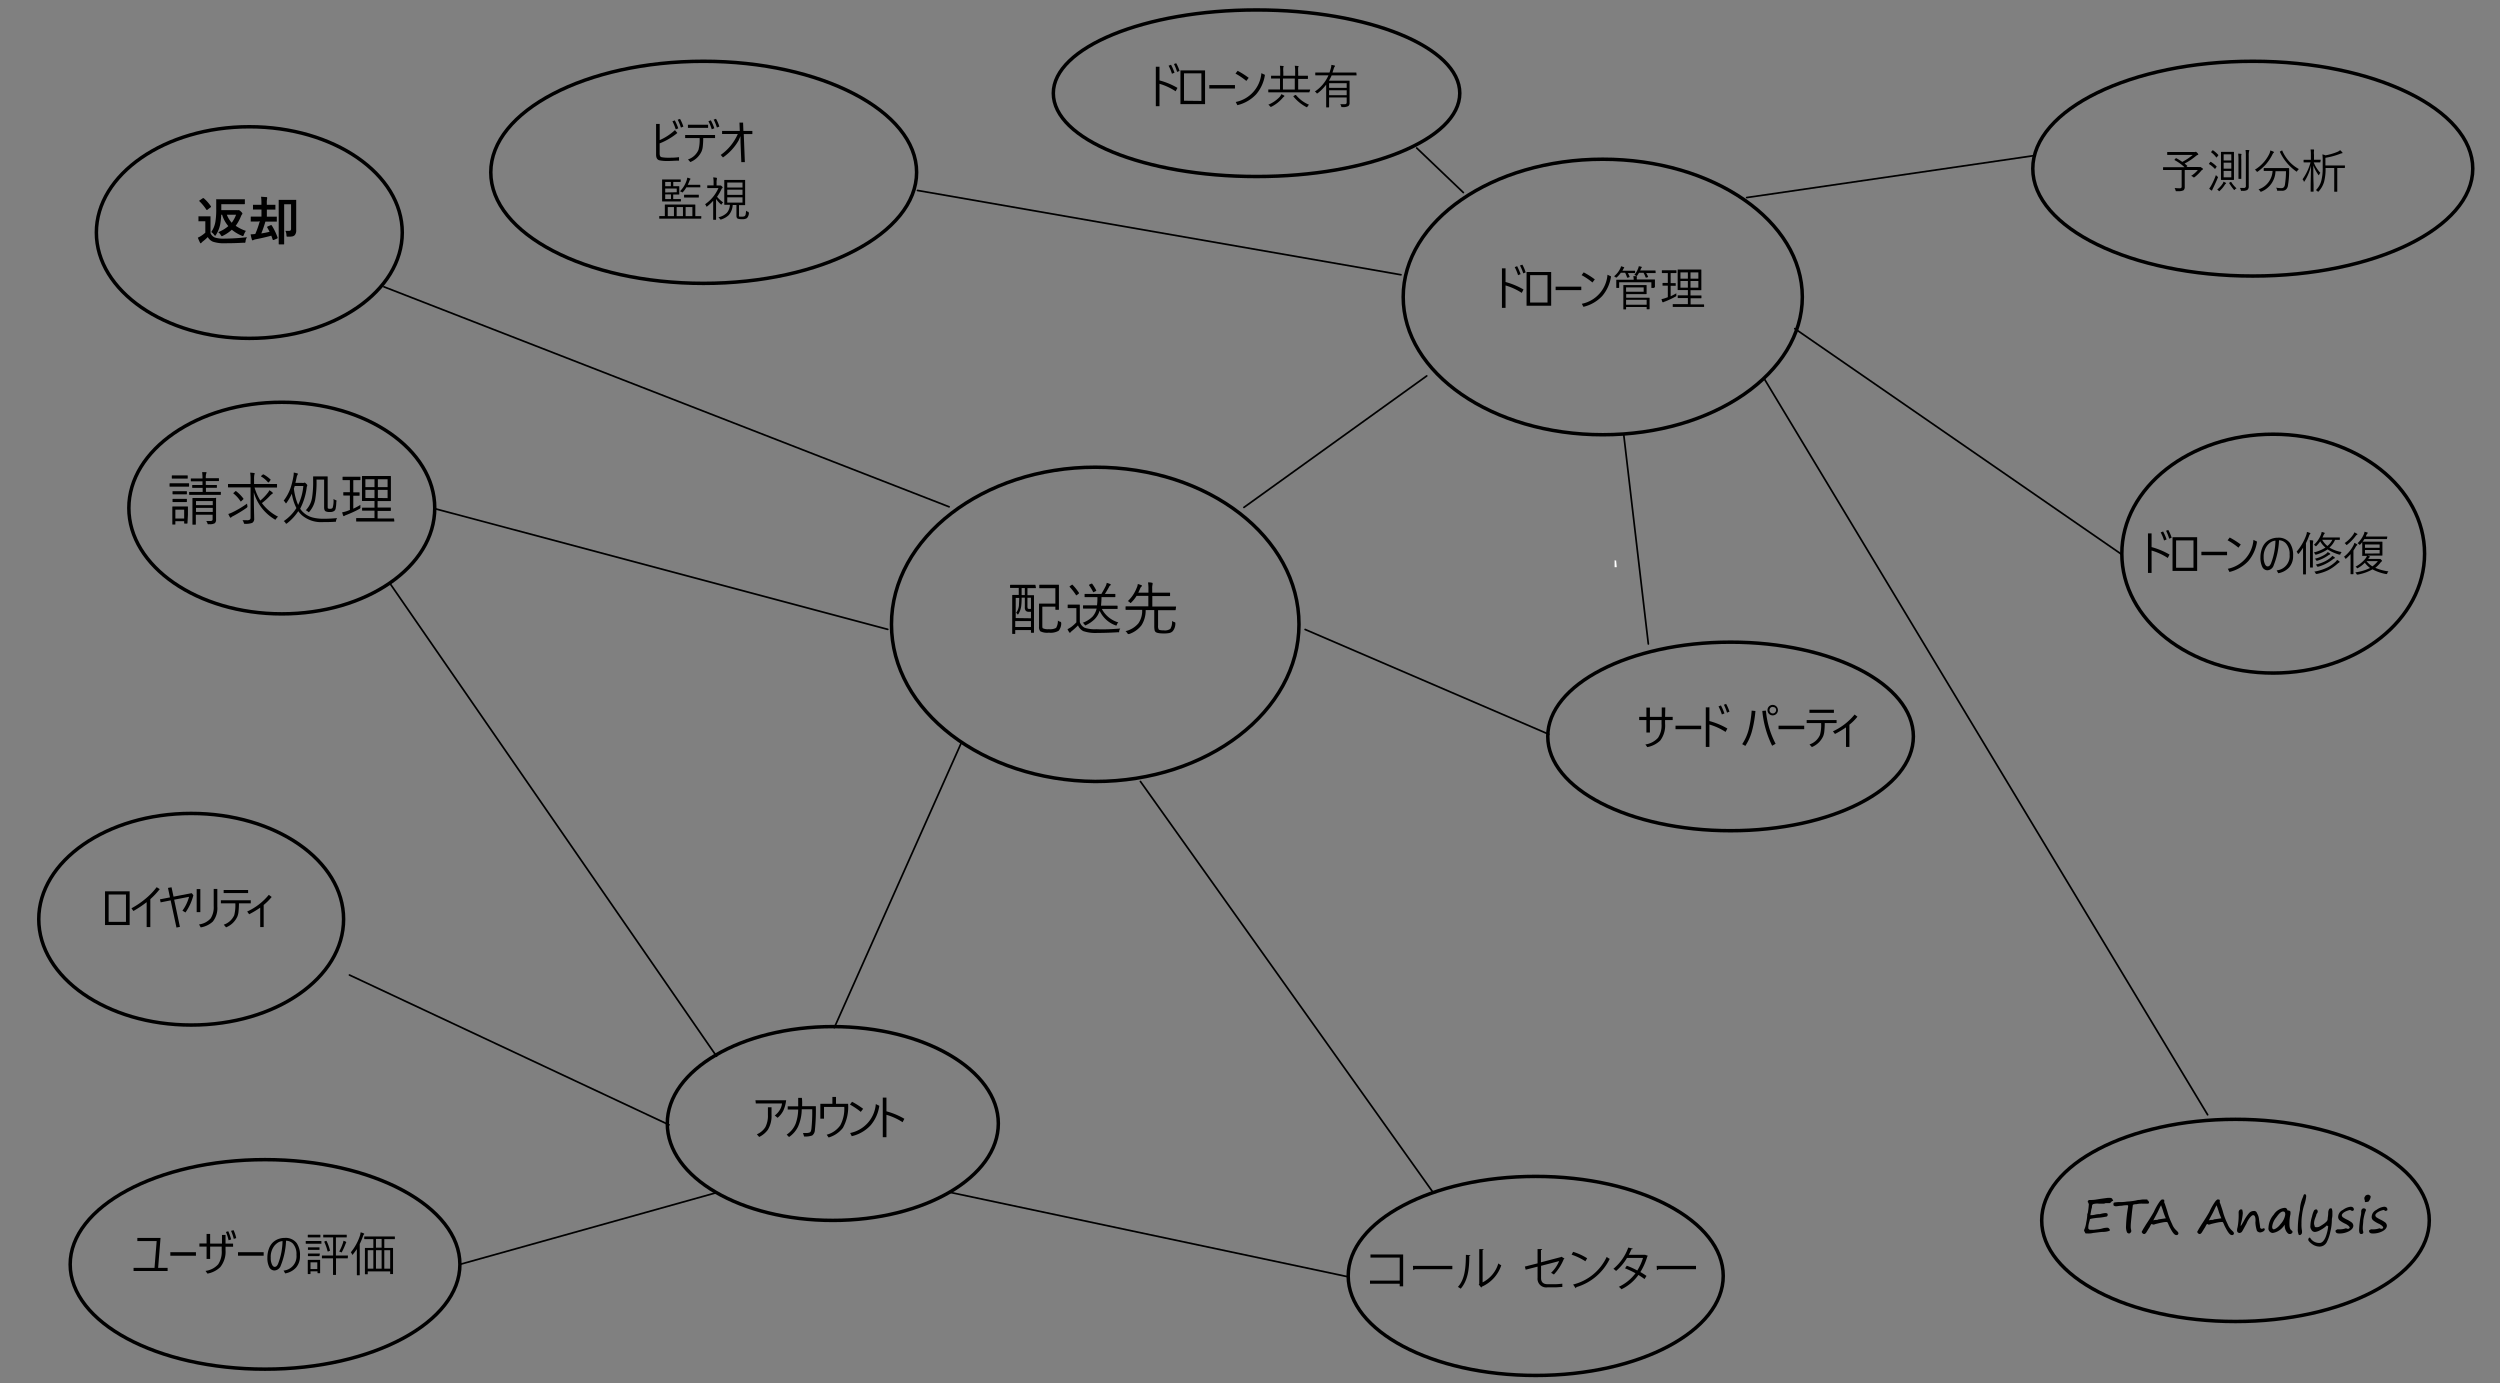 <svg id="Layer_2" data-name="Layer 2" xmlns="http://www.w3.org/2000/svg" viewBox="0 0 477.3 264.1"><rect x="0" y="0" width="477.3" height="264.1" fill="#808080" stroke="none"/><defs><style>.cls-1,.cls-3{fill:none;stroke:#000;stroke-linecap:round;stroke-linejoin:round;}.cls-1{stroke-width:0.67px;}.cls-2{isolation:isolate;}.cls-3{stroke-width:0.33px;}.cls-4{fill:#fff;}</style></defs><title>OJ103614615</title><path id="path34" class="cls-1" d="M127.4,214.5c0-10.2,14.2-18.5,31.6-18.5s31.6,8.3,31.6,18.5S176.5,233,159,233s-31.6-8.2-31.6-18.5"/><path id="path48" class="cls-1" d="M267.9,56.7c0-14.5,17-26.3,38.1-26.3s38.1,11.8,38.1,26.3S327.1,83,306,83s-38.1-11.8-38.1-26.3"/><path id="path64" class="cls-1" d="M389.8,233c0-10.6,16.6-19.3,37-19.3s37,8.6,37,19.3-16.6,19.3-37,19.3-37-8.6-37-19.3"/><g class="cls-2"><path d="M402.8,229.7h-.7c-.2,0-.3.1-.4.1h-1a2.81,2.81,0,0,0-1.1.1.52.52,0,0,0-.2.4.9.9,0,0,1-.1.5c-.1.6-.2,1-.2,1.2h.1a3.22,3.22,0,0,0,.8-.1,3.44,3.44,0,0,1,.9-.1,5.76,5.76,0,0,1,1-.2c.4,0,.5.1.5.3a.37.37,0,0,1-.4.4,10.87,10.87,0,0,1-1.5.2c-.9.1-1.5.2-1.5.3s-.1.4-.2.8a3.44,3.44,0,0,0-.1.9h0q0,.15.3.3h.7l.8-.1a4.4,4.4,0,0,0,1-.2,3.22,3.22,0,0,1,.8-.1.37.37,0,0,1,.3.1c.1.1.2.2.2.3s0,.2-.1.2a3.73,3.73,0,0,1-1.2.2c-.4,0-1,.1-1.9.2a3.44,3.44,0,0,1-.9.1c-.3,0-.6,0-.6-.1s-.1-.2-.2-.4v-.1h0a.77.77,0,0,1,.1-.3,5,5,0,0,0,.3-1.2,9.32,9.32,0,0,0,.2-1.4.6.6,0,0,1,.1-.4,14.93,14.93,0,0,0,.2-1.7.31.31,0,0,0-.1-.2h0c0-.1,0-.1-.1-.2v-.1h0c0-.1,0-.1.1-.2a.31.31,0,0,1,.2-.1h.4a5.81,5.81,0,0,0,1-.1q.9-.15,2.1-.3h.3a.75.75,0,0,1,.5.1c.1.1.1.2.2.3s0,.2-.1.2S402.9,229.7,402.8,229.7Z"/><path d="M403.5,230.1v-.2a.37.37,0,0,1,.1-.3,5.53,5.53,0,0,1,.9-.1,8.08,8.08,0,0,0,1.6-.1,10.4,10.4,0,0,0,2.1-.3c.4,0,.7-.1,1-.1h.5c.2,0,.3,0,.3.1s.1.1.2.2a.35.35,0,0,0,.1.2c0,.2-.1.3-.2.3H409a4.48,4.48,0,0,0-1.1.1c-.4,0-.7.1-.7.2s-.1.7-.2,1.7-.2,1.8-.2,2.3a2.49,2.49,0,0,0,.1.8v.1a.37.37,0,0,1-.1.3c-.1.1-.2.2-.3.2a.52.52,0,0,1-.4-.2,2.53,2.53,0,0,1-.2-1.2,25.64,25.64,0,0,1,.4-3.7v-.2c0-.1-.1-.1-.2-.1a4.59,4.59,0,0,0-1,.1c-.5,0-.8.1-1.1.1S403.6,230.2,403.5,230.1Z"/><path d="M413.2,229.1v.5l.1.2.3.9c.1.3.2.6.3,1a13.77,13.77,0,0,0,.8,2,3.08,3.08,0,0,0,.8,1.2l.3.3c0,.1.1.1.1.2a.35.35,0,0,1-.4.4c-.4,0-.8-.6-1.4-1.8-.2-.5-.3-.7-.4-.7a4.4,4.4,0,0,0-.9.1c-.5.1-.9.2-1.3.3a1,1,0,0,1-.4.1c-.1,0-.1,0-.2-.1h-.1c-.1,0-.2.2-.4.6-.4.6-.6,1-.7,1.1s-.2.2-.3.2a.37.37,0,0,1-.3-.1c-.1-.1-.2-.2-.2-.3s.1-.2.2-.4.3-.5.6-1q.9-1.35,1.5-2.4a11.7,11.7,0,0,1,1.2-2.1c.2-.2.3-.3.4-.3S413.1,229,413.2,229.1Zm.3,3.5a12.25,12.25,0,0,1-.5-1.3c-.2-.7-.4-1.1-.4-1.2-.2.3-.4.8-.7,1.4l-.8,1.5a2,2,0,0,1,.5-.1.75.75,0,0,0,.5-.1C412.9,232.7,413.4,232.6,413.5,232.6Z"/><path d="M423.8,229.1v.5l.1.2.3.9c.1.3.2.6.3,1a13.77,13.77,0,0,0,.8,2,3.08,3.08,0,0,0,.8,1.2l.3.3c0,.1.1.1.1.2a.35.35,0,0,1-.4.4c-.4,0-.8-.6-1.4-1.8-.2-.5-.3-.7-.4-.7a4.4,4.4,0,0,0-.9.1c-.5.1-.9.2-1.3.3a1,1,0,0,1-.4.1c-.1,0-.1,0-.2-.1h-.1c-.1,0-.2.2-.4.6-.4.6-.6,1-.7,1.1s-.2.2-.3.2a.37.37,0,0,1-.3-.1c-.1-.1-.2-.2-.2-.3s.1-.2.2-.4.3-.5.6-1q.9-1.35,1.5-2.4a11.7,11.7,0,0,1,1.2-2.1c.2-.2.3-.3.4-.3S423.7,229,423.8,229.1Zm.3,3.5a12.25,12.25,0,0,1-.5-1.3c-.2-.7-.4-1.1-.4-1.2-.2.3-.4.8-.7,1.4l-.8,1.5a2,2,0,0,1,.5-.1.75.75,0,0,0,.5-.1C423.5,232.7,424,232.6,424.1,232.6Z"/><path d="M430.2,232c-.2,0-.3.1-.5.3a4.19,4.19,0,0,0-.8,1.3c-.5.9-.8,1.5-.9,1.6a.76.76,0,0,1-.4.2.47.47,0,0,1-.5-.5,1.76,1.76,0,0,1,.1-.6,12.74,12.74,0,0,0,.2-2.8.76.76,0,0,1,.1-.4c.1-.1.2-.2.3-.2s.3,0,.3.1a3.54,3.54,0,0,1,.1.6,10.53,10.53,0,0,1-.3,1.8,1.76,1.76,0,0,0-.1.6v.1s.2-.3.6-1a7.64,7.64,0,0,1,1-1.5,1.22,1.22,0,0,1,.9-.4.55.55,0,0,1,.6.4,2.83,2.83,0,0,1,.4,1.3c.1.7.2,1.2.2,1.4s.2.3.3.3a.37.37,0,0,0,.3-.1h.1a.22.22,0,0,1,.2.2.54.54,0,0,1-.3.4,1.42,1.42,0,0,1-.6.2.86.86,0,0,1-.6-.3,6.19,6.19,0,0,1-.3-1.6C430.7,232.5,430.5,232,430.2,232Z"/><path d="M436.2,233.8A3.4,3.4,0,0,1,435,235a3,3,0,0,1-1.1.4.86.86,0,0,1-.6-.3.84.84,0,0,1-.2-.7,4,4,0,0,1,1-2.5,2.75,2.75,0,0,1,2.1-1.3.51.51,0,0,1,.5.4c0,.1.1.1.2.1s.4.1.4.3v.4a7.74,7.74,0,0,0-.2,1.8c0,.7.1,1.1.4,1.3.1.1.2.2.2.3s-.1.2-.2.3-.2.1-.4.1-.4-.2-.6-.5A2.27,2.27,0,0,1,436.2,233.8Zm-.3-2.5c-.4,0-.8.4-1.3,1.1a3.44,3.44,0,0,0-.8,1.8c0,.3.1.5.3.5s.8-.3,1.3-1a3.39,3.39,0,0,0,.9-1.8C436.3,231.5,436.2,231.3,435.9,231.3Z"/><path d="M440,228c.2,0,.3.1.3.4a7,7,0,0,1-.4,1.7,10.62,10.62,0,0,0-.4,1.9,10.36,10.36,0,0,0-.1,1.6,6.15,6.15,0,0,0,.1,1.4v.2a.6.6,0,0,1-.1.4c-.1.1-.2.2-.3.2a.27.27,0,0,1-.3-.3,2.22,2.22,0,0,1-.1-.9,17.13,17.13,0,0,1,.4-3.6,6.35,6.35,0,0,1,.6-2.5C439.8,228.1,439.9,228,440,228Z"/><path d="M444.3,233.9a5.27,5.27,0,0,1-1.4,1,2.3,2.3,0,0,1-.9.3.75.75,0,0,1-.7-.4,1.08,1.08,0,0,1-.2-.8,6.09,6.09,0,0,1,.3-1.7,4.93,4.93,0,0,1,.4-1.2.52.52,0,0,1,.4-.2c.1,0,.1,0,.2.1a.5.5,0,0,1,0,.6c-.2.3-.2.4-.2.5a4.2,4.2,0,0,0-.2.5,2.92,2.92,0,0,0-.2.9,1.09,1.09,0,0,0,.1.5.27.27,0,0,0,.3.3,1.27,1.27,0,0,0,.6-.1,9.22,9.22,0,0,0,.8-.5,3.81,3.81,0,0,0,.6-.5.76.76,0,0,0,.2-.5c0-.2.1-.6.1-1.1s.2-.9.4-.9.3,0,.3.1a2,2,0,0,1,.1.5v.7c0,.4-.1.6-.1.8a9.86,9.86,0,0,1-.3,2.4,7.71,7.71,0,0,1-.7,2,1.56,1.56,0,0,1-1.3.8,2.46,2.46,0,0,1-1.5-.5c-.4-.3-.7-.6-.7-.8a.37.37,0,0,1,.1-.3c0-.1.1-.1.2-.1a.1.1,0,0,1,.1.1,2,2,0,0,0,1.8.9c.4,0,.8-.4,1.1-1.1a8,8,0,0,0,.5-2.1C444.3,234.1,444.3,234,444.3,233.9Z"/><path d="M448.6,234.4c0-.2-.2-.4-.7-.7a5.35,5.35,0,0,1-1.2-.7.86.86,0,0,1-.3-.6,1.51,1.51,0,0,1,.9-1.4,3,3,0,0,1,1.4-.6.75.75,0,0,1,.5.1.52.52,0,0,1,.2.4c0,.1,0,.2-.1.2s-.1.1-.2.1a.31.31,0,0,1-.2-.1.35.35,0,0,1-.2-.1,4.18,4.18,0,0,0-.9.3c-.4.2-.7.5-.7.7a.52.52,0,0,0,.2.4,5.76,5.76,0,0,0,.9.5,5.58,5.58,0,0,1,.8.5.86.86,0,0,1,.3.6c0,.4-.3.8-.9,1.1a3.92,3.92,0,0,1-1.8.4c-.5,0-.7-.2-.7-.5a.22.22,0,0,1,.2-.2.37.37,0,0,1,.3-.1h.5a3.55,3.55,0,0,0,1-.2C448.3,234.7,448.5,234.6,448.6,234.4Z"/><path d="M451.1,234.4a2.49,2.49,0,0,0,.1.8v.1c0,.1,0,.1-.1.2a.37.37,0,0,1-.3.1c-.3,0-.4-.3-.4-.8a18.48,18.48,0,0,1,.3-2.6,3.22,3.22,0,0,0,.1-.8.9.9,0,0,1,.1-.5c.1-.1.2-.2.3-.2a.6.6,0,0,1,.4.1.31.31,0,0,1,.1.2.49.49,0,0,1-.1.3,9.54,9.54,0,0,0-.4,1.7C451.2,233.4,451.1,234,451.1,234.4Zm.5-4.9c-.1,0-.1-.1-.1-.2v-.1a1.09,1.09,0,0,1-.1-.5c0-.1.1-.2.2-.4a.76.76,0,0,1,.5-.2.37.37,0,0,1,.3.1c.1.1.2.1.2.2a1.09,1.09,0,0,1-.1.5,2.19,2.19,0,0,1-.3.5A2.14,2.14,0,0,1,451.6,229.5Z"/><path d="M455,234.4c0-.2-.2-.4-.7-.7a5.35,5.35,0,0,1-1.2-.7.86.86,0,0,1-.3-.6,1.51,1.51,0,0,1,.9-1.4,3,3,0,0,1,1.4-.6.75.75,0,0,1,.5.1.52.52,0,0,1,.2.4c0,.1,0,.2-.1.2s-.1.1-.2.1a.31.31,0,0,1-.2-.1.35.35,0,0,1-.2-.1,4.18,4.18,0,0,0-.9.3c-.4.2-.7.5-.7.7a.52.52,0,0,0,.2.4,5.76,5.76,0,0,0,.9.5,5.58,5.58,0,0,1,.8.5.86.86,0,0,1,.3.6c0,.4-.3.8-.9,1.1a3.92,3.92,0,0,1-1.8.4c-.5,0-.7-.2-.7-.5a.22.22,0,0,1,.2-.2.37.37,0,0,1,.3-.1h.5a3.55,3.55,0,0,0,1-.2C454.7,234.7,454.9,234.6,455,234.4Z"/></g><path id="path78" class="cls-1" d="M18.4,44.4c0-11.1,13.1-20.2,29.2-20.2s29.2,9,29.2,20.2S63.7,64.6,47.6,64.6,18.4,55.5,18.4,44.4"/><path id="path92" class="cls-1" d="M388.1,32.2c0-11.3,18.8-20.5,42-20.5s42,9.2,42,20.5-18.8,20.5-42,20.5-42-9.2-42-20.5"/><path id="path108" class="cls-1" d="M7.4,175.5c0-11.1,13-20.2,29.1-20.2s29.1,9,29.1,20.2-13,20.2-29.1,20.2S7.4,186.6,7.4,175.5"/><path id="path122" class="cls-1" d="M295.5,140.6c0-9.9,15.6-18,34.9-18s34.9,8,34.9,18-15.6,18-34.9,18-34.9-8-34.9-18"/><path id="path150" class="cls-1" d="M405.1,105.7c0-12.6,13-22.8,28.9-22.8s28.9,10.2,28.9,22.8S450,128.5,434,128.5s-28.9-10.2-28.9-22.8"/><path id="path166" class="cls-1" d="M257.4,243.6c0-10.5,16-19,35.8-19s35.8,8.5,35.8,19-16,19-35.8,19-35.8-8.5-35.8-19"/><path id="path175" class="cls-1" d="M93.7,32.9c0-11.7,18.2-21.2,40.6-21.2S175,21.2,175,32.9s-18.2,21.2-40.7,21.2S93.7,44.6,93.7,32.9"/><g id="shape52-83"><path id="path198" class="cls-3" d="M183.59,141.69l-24.3,54.5"/></g><g id="shape58-89"><path id="path208" class="cls-3" d="M421.48,212.83l-84.7-140.6"/></g><path id="path220" class="cls-1" d="M13.4,241.4c0-11,16.6-20,37.2-20s37.2,9,37.2,20-16.6,20-37.2,20-37.2-8.9-37.2-20"/><g id="shape63-98"><path id="path227" class="cls-3" d="M237.49,96.87l34.9-25.1"/></g><g id="shape65-101"><path id="path232" class="cls-3" d="M342.67,62.75l62.4,43.1"/></g><g id="shape67-104"><path id="path237" class="cls-3" d="M333.48,37.72l54.8-8"/></g><g id="shape70-107"><path id="path242" class="cls-3" d="M83.19,97.16l86.3,23"/></g><g id="shape73-110"><path id="path247" class="cls-3" d="M74.5,111.46l62.3,90.2"/></g><g id="shape76-113"><path id="path252" class="cls-3" d="M181.46,227.66l75.9,16.1"/></g><g id="shape77-116"><path id="path257" class="cls-3" d="M217.73,149.2l55.9,78.5"/></g><g id="shape78-119"><path id="path262" class="cls-3" d="M295.68,140.18l-46.5-20"/></g><g id="shape79-122"><path id="path267" class="cls-3" d="M127.72,214.75l-61-28.6"/></g><g id="shape80-125"><path id="path272" class="cls-3" d="M136.79,227.7l-49,13.7"/></g><g id="shape81-128"><path id="path277" class="cls-3" d="M181.2,96.76l-107.9-42"/></g><g id="shape82-131"><path id="path282" class="cls-3" d="M310,82.94l4.7,40"/></g><g id="shape94-134"><path id="path287" class="cls-4" d="M308.56,108.29h-.3V107c0-.1.1,0,.1,0h.2v.1l.1,1.1h0c0,.1,0,.1-.1.1Z"/></g><g id="shape96-136"><path id="path292" class="cls-3" d="M270.48,28.26l8.9,8.5"/></g><g id="shape97-139"><path id="path297" class="cls-3" d="M175.17,36.36l92.3,16.1"/></g><path id="path78-2" data-name="path78" class="cls-1" d="M24.6,97c0-11.1,13.1-20.2,29.2-20.2S83,85.8,83,97s-13.1,20.2-29.2,20.2S24.6,108.1,24.6,97"/><path id="path175-2" data-name="path175" class="cls-1" d="M201.1,17.8c0-8.7,17.4-15.9,38.8-15.9S278.7,9,278.7,17.8s-17.4,15.9-38.8,15.9-38.8-7.1-38.8-15.9"/><path id="path78-3" data-name="path78" class="cls-1" d="M170.2,119.2c0-16.5,17.5-30,38.9-30,21.6,0,38.9,13.4,38.9,30s-17.5,30-38.9,30c-21.4-.2-38.9-13.5-38.9-30"/><path d="M125.94,27.38V29.3c0,.43.13.67.38.71a6.54,6.54,0,0,0,1.32.1c.6,0,1.27,0,2-.11v.67c-.79,0-1.52.07-2.16.07a7.17,7.17,0,0,1-1.57-.13c-.43-.1-.65-.46-.65-1.1V23.66h.69v3.09a10.34,10.34,0,0,0,2.91-1.91l.46.55A12.56,12.56,0,0,1,125.94,27.38Zm2.44-4.22.45-.18a10.71,10.71,0,0,1,.67,1.52l-.49.2A8.93,8.93,0,0,0,128.38,23.16Zm1-.3.45-.16a7.39,7.39,0,0,1,.64,1.47l-.47.19A9.07,9.07,0,0,0,129.39,22.86Z"/><path d="M133.57,26.36h-2.76v-.58h5.71v.58h-2.26a15,15,0,0,1-.09,1.66,3.2,3.2,0,0,1-.21.85,4,4,0,0,1-2.16,2.07l-.45-.5a3.31,3.31,0,0,0,2-1.82A7.28,7.28,0,0,0,133.57,26.36Zm-2.23-2.55h3.85v.6h-3.85Zm3.91-.66.46-.18a9,9,0,0,1,.67,1.52l-.49.2A8.1,8.1,0,0,0,135.25,23.15Zm1-.31.45-.16a7.25,7.25,0,0,1,.64,1.48l-.47.19A8.86,8.86,0,0,0,136.26,22.84Z"/><path d="M141.37,26l-.34.79a10,10,0,0,1-3,3.27l-.43-.48a9.59,9.59,0,0,0,3.26-4h-3V25h3.38l-.06-1.59h.69l.06,1.59h1.71v.6H142l.21,5.36h-.68l-.15-3.81Z"/><path d="M133.88,41.68a.06.06,0,0,1-.07.07l-1.16,0h-5.56l-1.16,0a.06.06,0,0,1-.07-.07v-.36a.06.06,0,0,1,.07-.07l1,0V39.11s0-.06.07-.06h5.68s.07,0,.07.06l0,.78v1.38l1.08,0a.06.06,0,0,1,.07.07ZM130,38.39s0,.07-.07.07h-3.45c-.05,0-.07,0-.07-.07l0-1v-2l0-1.06c0-.05,0-.07.07-.07l1.1,0h1.31l1,0c.05,0,.07,0,.07.07v.34s0,.07-.07.07h-1.35v.81h.12l.95,0a.07.07,0,0,1,.08.07l0,.53v.38l0,.54c0,.05,0,.07-.08.07h-1.08V38H129l.93,0s.07,0,.07.07Zm-1.92-2.84v-.81H127v.81Zm1.12,1.15V36H127v.75ZM128.1,38v-.89H127V38Zm.57,3.27V39.53h-1.18v1.74Zm1.72,0V39.53h-1.2v1.74Zm3.32-5.57s0,.07-.07.07l-1,0h-1.6a4.61,4.61,0,0,1-.63.87c-.05.07-.09.1-.12.1a.33.33,0,0,1-.14-.07,1.26,1.26,0,0,0-.33-.15,5.38,5.38,0,0,0,1.27-2.06,4.14,4.14,0,0,0,.12-.53c.19,0,.36.09.49.13s.12.07.12.11a.23.23,0,0,1-.08.14,1.16,1.16,0,0,0-.12.25,7.71,7.71,0,0,1-.31.72h2.31c.05,0,.07,0,.07.07Zm-.29,1.94s0,.07-.07.07l-.87,0h-.94l-.87,0s-.07,0-.07-.07v-.39s0-.07.07-.07l.87,0h.94l.87,0c.05,0,.07,0,.07.07Zm-1.23,3.63V39.53H130.9v1.74Z"/><path d="M138.06,38.64a1.06,1.06,0,0,0-.26.33c0,.06-.06.08-.09.08a.26.26,0,0,1-.12-.07,5.64,5.64,0,0,1-.88-1v3.92a.06.06,0,0,1-.07.07h-.4c-.05,0-.08,0-.08-.07l0-1.23V38.33a9.44,9.44,0,0,1-1.11,1.05.3.3,0,0,1-.14.07s-.05,0-.08-.09a1.23,1.23,0,0,0-.21-.37,7.22,7.22,0,0,0,2.54-3.08H136l-.9,0a.07.07,0,0,1-.07-.07v-.37a.07.07,0,0,1,.07-.08l.9,0h.24v-.52a4.81,4.81,0,0,0-.08-1,3.3,3.3,0,0,1,.6.07c.07,0,.11,0,.11.07a.68.68,0,0,1,0,.17,2.42,2.42,0,0,0-.06.7v.53h.56a.28.28,0,0,0,.15,0h0l.05,0a.54.54,0,0,1,.25.16c.1.11.15.17.15.21a.17.17,0,0,1-.07.14.43.43,0,0,0-.18.25,10.26,10.26,0,0,1-.82,1.4A5.43,5.43,0,0,0,138.06,38.64Zm4.92,2a1.5,1.5,0,0,1-.37,1,1.47,1.47,0,0,1-.89.21,2.66,2.66,0,0,1-.83-.09c-.19-.08-.29-.26-.29-.56V39.14h-.71a3.25,3.25,0,0,1-.75,1.92,3.72,3.72,0,0,1-1.45.84l-.14,0s-.08,0-.13-.13a.75.75,0,0,0-.28-.28,3.35,3.35,0,0,0,1.64-.86,2.47,2.47,0,0,0,.57-1.53h-1a.07.07,0,0,1-.07-.07l0-1.1V35.52l0-1.1a.06.06,0,0,1,.07-.07h3.84c.05,0,.07,0,.07.07l0,1.1V38l0,1.1a.06.06,0,0,1-.07.07l-1.1,0V41a.72.72,0,0,0,0,.26c0,.05.05.08.11.1a2.24,2.24,0,0,0,.47,0,.93.93,0,0,0,.52-.11.65.65,0,0,0,.18-.38,4,4,0,0,0,.06-.65,1.13,1.13,0,0,0,.35.21c.1,0,.14.08.14.13A.39.39,0,0,1,143,40.64Zm-1.22-4.84v-.95h-2.91v.95Zm0,1.41v-1h-2.91v1Zm0,1.47v-1h-2.91v1Z"/><path d="M47.15,45.29a1.9,1.9,0,0,0-.27.76c0,.17-.05.27-.09.29a.61.61,0,0,1-.28,0c-1.21.07-2.37.1-3.5.1a6.56,6.56,0,0,1-2.34-.29,2,2,0,0,1-1-.89,9.74,9.74,0,0,1-1,.88,1.24,1.24,0,0,0-.2.2c-.05.07-.09.1-.15.1s-.1,0-.14-.13a8.3,8.3,0,0,1-.41-.94,3.9,3.9,0,0,0,.59-.31,5.86,5.86,0,0,0,.84-.64V42.25h-.48l-.73,0c-.06,0-.09,0-.1,0a.19.19,0,0,1,0-.1v-.76a.14.14,0,0,1,0-.09l.1,0,.73,0h.62l.75,0,.1,0a.2.2,0,0,1,0,.09l0,1v2.13a1.67,1.67,0,0,0,.83.83,5.6,5.6,0,0,0,1.85.21A42,42,0,0,0,47.15,45.29Zm-8.22-7.42a8.06,8.06,0,0,1,1.35,1.53.21.21,0,0,1,0,.09s0,.06-.1.11l-.56.43a.32.32,0,0,1-.13.07s0,0-.09-.07a9.28,9.28,0,0,0-1.32-1.6.15.15,0,0,1-.05-.08s0-.06.09-.1l.54-.37a.28.28,0,0,1,.13-.06A.21.21,0,0,1,38.93,37.87Zm8,6.23a3.07,3.07,0,0,0-.37.72c-.06.17-.12.25-.2.25a.67.67,0,0,1-.21-.07,7.58,7.58,0,0,1-1.89-1.14A7.37,7.37,0,0,1,42.58,45a.77.77,0,0,1-.24.1s-.11-.08-.2-.23a1.69,1.69,0,0,0-.48-.55,6.66,6.66,0,0,0,1.93-1.15A6,6,0,0,1,42.41,41h-.18a11.81,11.81,0,0,1-.14,1.54,5.69,5.69,0,0,1-.85,2.29c-.07.13-.13.19-.17.19s-.11-.06-.19-.18a2,2,0,0,0-.55-.54,4.83,4.83,0,0,0,.82-2.13,15.37,15.37,0,0,0,.13-2.45l0-1.58a.19.19,0,0,1,0-.1.17.17,0,0,1,.09,0l1.34,0h2.62l1.32,0c.06,0,.09,0,.1,0s0,0,0,.09v.74a.09.09,0,0,1-.11.11l-1.32,0H42.25v1.14h3a.37.37,0,0,0,.21,0,.38.38,0,0,1,.13,0c.09,0,.23.1.42.28s.27.31.27.38a.24.24,0,0,1-.09.17,1.58,1.58,0,0,0-.19.36A8.28,8.28,0,0,1,45,43.11,7.77,7.77,0,0,0,47,44.1ZM45.07,41H43.31a5,5,0,0,0,.93,1.53A6.17,6.17,0,0,0,45.07,41Z"/><path d="M49.25,42.3l-1.28,0s-.09,0-.1,0,0,0,0-.09v-.75a.09.09,0,0,1,.11-.11l1.28,0h.66V40h-.34l-1.18,0-.1,0a.25.25,0,0,1,0-.1V39.2a.19.19,0,0,1,0-.1h.09l1.18,0h.34v-.39a7.53,7.53,0,0,0-.07-1.15l1,.07c.11,0,.16,0,.16.1a.52.52,0,0,1,0,.11.41.41,0,0,1,0,.09,3.17,3.17,0,0,0-.06.77v.4h.36l1.18,0,.1,0s0,0,0,.09v.72a.23.23,0,0,1,0,.11h-.09l-1.18,0h-.36v1.35h.55l1.26,0s.09,0,.09,0a.14.14,0,0,1,0,.09v.75a.16.16,0,0,1,0,.1h-.09l-1.26,0h-.83a23.74,23.74,0,0,1-.78,2.26c.55-.09,1.08-.19,1.58-.32-.14-.27-.29-.55-.46-.84a.16.16,0,0,1,0-.08s0-.06.11-.1l.59-.25.1,0s.05,0,.08.07A11.51,11.51,0,0,1,53,45.35a.45.45,0,0,1,0,.08s0,.08-.12.12l-.62.27a.31.31,0,0,1-.12,0s-.06,0-.08-.09c-.12-.35-.21-.6-.26-.73-1.09.29-2.1.52-3,.69a1.86,1.86,0,0,0-.42.14.29.29,0,0,1-.15.06s-.1,0-.14-.15a7.16,7.16,0,0,1-.24-1,8.66,8.66,0,0,0,.89-.07,18,18,0,0,0,.86-2.44Zm5.24,1.77a5.14,5.14,0,0,0,.71,0,.34.34,0,0,0,.29-.1.56.56,0,0,0,.08-.34V39H54.25v5.76l0,1.8c0,.07,0,.1-.11.1h-.82c-.07,0-.11,0-.11-.1l0-2v-4.3l0-2a.19.19,0,0,1,0-.1.14.14,0,0,1,.09,0l1,0h1.15l1,0c.05,0,.09,0,.1,0s0,0,0,.09l0,1.61v2.35l0,1.71a1.35,1.35,0,0,1-.26.95.85.85,0,0,1-.45.26,3.75,3.75,0,0,1-.79.06c-.16,0-.26,0-.29,0a.79.79,0,0,1-.07-.28A2.14,2.14,0,0,0,54.49,44.07Z"/><path d="M36.1,92.81c0,.07,0,.1-.09.1l-1.15,0H33.61l-1.15,0c-.06,0-.09,0-.09-.1v-.46s0-.08.09-.08l1.15,0h1.25l1.15,0c.06,0,.09,0,.09.08Zm-.31,7.06a.08.08,0,0,1-.09.09h-.45a.08.08,0,0,1-.09-.09v-.36H33.48v.55c0,.06,0,.09-.08.09H33c-.07,0-.1,0-.1-.09l0-1.61v-.67l0-1s0-.08.09-.08l1,0h.81l1,0a.07.07,0,0,1,.08.08l0,.79v.71Zm.05-8.58a.08.08,0,0,1-.09.09l-1,0h-.86l-1,0a.08.08,0,0,1-.09-.09v-.44a.08.08,0,0,1,.09-.09l1,0h.86l1,0a.08.08,0,0,1,.09.09Zm-.16,3c0,.06,0,.09-.1.09l-.9,0h-.74l-.91,0a.08.08,0,0,1-.09-.09v-.43c0-.05,0-.08.09-.08l.91,0h.74l.9,0c.07,0,.1,0,.1.08Zm0,1.46c0,.07,0,.1-.1.1l-.9,0h-.74l-.91,0c-.06,0-.09,0-.09-.1v-.43s0-.08.09-.08l.91,0h.74l.9,0c.07,0,.1,0,.1.08ZM35.16,99V97.3H33.48V99Zm7-4.59c0,.05,0,.07-.08.07l-1.49,0H37.69l-1.49,0c-.06,0-.09,0-.09-.07V94c0-.06,0-.08.09-.08l1.49,0h1v-.78H38.1l-1.32,0a.08.08,0,0,1-.09-.09v-.36a.08.08,0,0,1,.09-.09l1.32,0h.56V91.9h-.74l-1.4,0c-.06,0-.09,0-.09-.08v-.39c0-.06,0-.08.09-.08l1.4,0h.74a8,8,0,0,0-.07-1.21c.31,0,.55,0,.7,0s.13,0,.13.1a.66.66,0,0,1-.06.22,2.78,2.78,0,0,0-.07.84h1l1.42,0c.06,0,.09,0,.09.08v.39c0,.06,0,.08-.09.08l-1.42,0h-1v.74H40l1.31,0c.07,0,.1,0,.1.09v.36c0,.06,0,.09-.1.09l-1.31,0h-.68v.78H40.6l1.49,0c.06,0,.08,0,.08.08Zm-.91.79,0,1.29v2.66a.91.91,0,0,1-.23.73,1.71,1.71,0,0,1-1,.2h-.13a.42.42,0,0,1-.21,0,.51.51,0,0,1-.08-.18,1.37,1.37,0,0,0-.23-.43l.75,0a.56.56,0,0,0,.41-.11.52.52,0,0,0,.06-.3v-.79h-3.2v.42l0,1.41s0,.07-.09.07h-.47c-.06,0-.09,0-.09-.07l0-1.39V96.4l0-1.23a.08.08,0,0,1,.09-.09l1.3,0h1.7l1.28,0A.08.08,0,0,1,41.26,95.17Zm-.63,1.24v-.78h-3.2v.78Zm0,1.3v-.78h-3.2v.78Z"/><path d="M53.09,98.65a1.59,1.59,0,0,0-.39.43c-.06.09-.11.14-.14.14a.54.54,0,0,1-.15-.08A8.89,8.89,0,0,1,48.46,94c0,2.79.07,4.46.07,5a.87.87,0,0,1-.38.83,3.64,3.64,0,0,1-1.34.18c-.1,0-.17,0-.19,0a.58.58,0,0,1-.07-.18,1.52,1.52,0,0,0-.25-.51c.35,0,.61,0,.79,0a1,1,0,0,0,.61-.11.5.5,0,0,0,.14-.41V93.06H45.07l-1.46,0s-.08,0-.08-.08v-.49c0-.06,0-.09.08-.09l1.46,0h2.77v-.84a7.48,7.48,0,0,0-.08-1.32,5.17,5.17,0,0,1,.74.07c.08,0,.12,0,.12.08a.53.53,0,0,1-.06.23,5.06,5.06,0,0,0-.05.93v.85h2.83l1.46,0a.08.08,0,0,1,.09.09V93c0,.06,0,.08-.09.08l-1.46,0H48.6a10.06,10.06,0,0,0,1.1,2.49,9.37,9.37,0,0,0,1.42-1.47,1.53,1.53,0,0,0,.29-.5A2.67,2.67,0,0,1,52,94a.2.2,0,0,1,.09.15s0,.09-.12.14a2.32,2.32,0,0,0-.51.45A11.88,11.88,0,0,1,50,96.05,8.84,8.84,0,0,0,53.09,98.65ZM47.24,96.6a1.16,1.16,0,0,1,0,.16s-.05.12-.16.2a24.26,24.26,0,0,1-2.53,1.55,1.38,1.38,0,0,0-.38.24.25.25,0,0,1-.15.09s-.08,0-.13-.11a5.59,5.59,0,0,1-.3-.6,6.29,6.29,0,0,0,.81-.33,19.06,19.06,0,0,0,2.77-1.65A2,2,0,0,0,47.24,96.6Zm-.76-1.4a.11.11,0,0,1,0,.06.16.16,0,0,1-.07.1l-.29.28c-.07.06-.11.1-.13.1s0,0-.05,0a6,6,0,0,0-1.34-1.5s-.05,0-.05-.07,0-.05.1-.11l.24-.23a.2.2,0,0,1,.11-.07l.06,0A7.22,7.22,0,0,1,46.48,95.2Zm5.21-3.61a.05.05,0,0,1,0,0s0,.08-.11.13L51.4,92c-.07.07-.12.1-.15.1s0,0-.07,0a5.13,5.13,0,0,0-1.29-1.11s-.06,0-.06-.06,0-.06.09-.11l.23-.2a.21.21,0,0,1,.09-.05l.07,0A6.4,6.4,0,0,1,51.69,91.59Z"/><path d="M64.36,98.91a1.19,1.19,0,0,0-.2.5.47.47,0,0,1-.07.21.38.38,0,0,1-.2,0q-.78.06-2.25.06a5.65,5.65,0,0,1-4-1.31,4.83,4.83,0,0,1-.69-.78,9.56,9.56,0,0,1-2.13,2.31.37.37,0,0,1-.16.09s-.08,0-.15-.15a1,1,0,0,0-.34-.35A8.44,8.44,0,0,0,56.59,97a8.93,8.93,0,0,1-.87-2.74,11.32,11.32,0,0,1-1,1.72q-.07.12-.12.12s-.06,0-.11-.12a1.42,1.42,0,0,0-.33-.39,8.7,8.7,0,0,0,1.31-2.42A14.31,14.31,0,0,0,56,91.06a3.65,3.65,0,0,0,.08-.73v-.11a5.38,5.38,0,0,1,.66.15c.09,0,.13.07.13.13a.27.27,0,0,1-.06.14,1.46,1.46,0,0,0-.17.47q-.13.65-.24,1.08h1.27a.94.94,0,0,0,.35,0,.33.33,0,0,1,.14-.05q.09,0,.3.21c.13.12.19.21.19.27a.2.2,0,0,1,0,.14,1.08,1.08,0,0,0-.11.45,12.15,12.15,0,0,1-1.23,3.91,3.37,3.37,0,0,0,.59.7,4.19,4.19,0,0,0,1.86,1,8.22,8.22,0,0,0,2,.22A24.66,24.66,0,0,0,64.36,98.91Zm-6.45-6.12H56.27l-.16.5a11.57,11.57,0,0,0,.81,3.12A10.29,10.29,0,0,0,57.91,92.79Zm6.3,3a7.29,7.29,0,0,1-.13,1.32.76.76,0,0,1-.22.4,1.25,1.25,0,0,1-.85.24,1.74,1.74,0,0,1-.82-.12c-.21-.11-.31-.37-.31-.79V91.56H60.43a20.14,20.14,0,0,1-.26,3.9,5,5,0,0,1-1.08,2.21c-.07.08-.12.12-.14.12a.34.34,0,0,1-.16-.11,1.23,1.23,0,0,0-.41-.26,4.48,4.48,0,0,0,1.19-2.35,19.19,19.19,0,0,0,.21-3.36l0-.67c0-.06,0-.09.08-.09l.9,0h.81l.9,0a.08.08,0,0,1,.09.09l0,1.47v4.15c0,.24,0,.38.08.42a.87.87,0,0,0,.39.06.56.56,0,0,0,.47-.18,4.54,4.54,0,0,0,.17-1.7,1.73,1.73,0,0,0,.43.23c.1,0,.16.1.16.18A.63.63,0,0,0,64.21,95.78Z"/><path d="M68.81,96.39a2.58,2.58,0,0,0,0,.42.59.59,0,0,1,0,.11c0,.09-.06.16-.18.24a22.1,22.1,0,0,1-2.46,1.14,1.43,1.43,0,0,0-.39.18.29.29,0,0,1-.15.06s-.08,0-.11-.1a3.59,3.59,0,0,1-.19-.63,5.31,5.31,0,0,0,1-.27l.47-.18V94.61h-.18l-1,0s-.08,0-.08-.09v-.47a.07.07,0,0,1,.08-.08l1,0h.18V91.67h-.25l-1.07,0s-.08,0-.08-.09v-.48a.07.07,0,0,1,.08-.08l1.07,0h1.12l1.06,0a.07.07,0,0,1,.08.08v.48c0,.06,0,.09-.08.09l-1.06,0h-.22V94h.12l1,0a.07.07,0,0,1,.08.08v.47c0,.06,0,.09-.08.09l-1,0h-.12v2.48A13.66,13.66,0,0,0,68.81,96.39Zm6.48,3.1a.07.07,0,0,1-.08.08l-1.56,0h-4l-1.56,0c-.06,0-.09,0-.09-.08V99a.08.08,0,0,1,.09-.09l1.56,0H71.5V97.5h-.84l-1.45,0c-.06,0-.08,0-.08-.09V97s0-.08.08-.08l1.45,0h.84V95.65h-.84l-1.45,0c-.06,0-.1,0-.1-.08l0-1.21V92.16l0-1.19c0-.06,0-.09.1-.09l1.45,0h2.43l1.45,0a.08.08,0,0,1,.09.09l0,1.19v2.22l0,1.21s0,.08-.09.08l-1.45,0h-1V96.9h1l1.44,0c.06,0,.09,0,.09.08v.48a.08.08,0,0,1-.09.09l-1.44,0h-1v1.43h1.51l1.56,0c.05,0,.08,0,.08.09ZM71.5,93v-1.5H69.76V93Zm0,2.1V93.52H69.76v1.55ZM74,93v-1.5H72.14V93Zm0,2.1V93.52H72.14v1.55Z"/><path d="M20.05,176.61v-6.44h4.7v6.44Zm4-.61v-5.22H20.74V176Z"/><path d="M28,172.24a20.92,20.92,0,0,1-2.53,1.69l-.37-.52a16.08,16.08,0,0,0,2.81-1.93,12.92,12.92,0,0,0,2-2.1l.59.37a14.75,14.75,0,0,1-1.8,1.92V177H28Z"/><path d="M33.13,171.19l3.47-.67.32.4a10,10,0,0,1-1.51,3.29l-.58-.35a7.74,7.74,0,0,0,1.26-2.64l-2.84.55,1.1,5.19-.66.13-1.11-5.19-1.91.38-.13-.58,1.91-.37-.38-1.81.68-.12Z"/><path d="M38.25,169.74v4.41h-.7v-4.41ZM38,176.49a3.6,3.6,0,0,0,2.23-1.16A3.93,3.93,0,0,0,40.8,173v-3.28h.69v3.37a4.06,4.06,0,0,1-.87,2.87,4.46,4.46,0,0,1-2.3,1.1Z"/><path d="M44.93,172.47H42.17v-.59h5.71v.59H45.62a14.9,14.9,0,0,1-.09,1.65,3.19,3.19,0,0,1-.21.86,4,4,0,0,1-2.16,2.07l-.44-.51a3.36,3.36,0,0,0,2-1.81A7.77,7.77,0,0,0,44.93,172.47Zm-2.23-2.55h4.67v.59H42.7Z"/><path d="M49.68,173.29a18.66,18.66,0,0,1-2.11,1.26l-.38-.52a11.5,11.5,0,0,0,4.13-3.19l.55.41a11.06,11.06,0,0,1-1.53,1.53V177h-.66Z"/><path d="M30.19,242.06H32v.6H25.5v-.6h4l.41-5.11H26.22v-.6h4.43Z"/><path d="M32.52,239.07h4.89v.67H32.52Z"/><path d="M40.12,237.43h2.26v-1.66h.68v1.66H44.5v.6H43.06v.64a4.7,4.7,0,0,1-1,3.24,4.74,4.74,0,0,1-2.45,1.25l-.37-.52a3.93,3.93,0,0,0,2.42-1.26,4.35,4.35,0,0,0,.67-2.63V238H40.12v2.35h-.68V238H38.07v-.6h1.37v-1.82h.68Zm3-2.22.46-.14a9.24,9.24,0,0,1,.55,1.57l-.49.15A9.74,9.74,0,0,0,43.14,235.21Zm1-.22.47-.13a6.9,6.9,0,0,1,.51,1.52l-.47.15A8.14,8.14,0,0,0,44.11,235Z"/><path d="M45.44,239.07h4.9v.67h-4.9Z"/><path d="M54.61,236.88a14,14,0,0,1-1,4.73,1.34,1.34,0,0,1-1.22.95,1.11,1.11,0,0,1-1-.68,3.8,3.8,0,0,1-.34-1.79,4.82,4.82,0,0,1,.29-1.68A3.19,3.19,0,0,1,52,237.3a3.07,3.07,0,0,1,1.1-.73,3.66,3.66,0,0,1,1.27-.23,2.65,2.65,0,0,1,2.28,1,4,4,0,0,1,.62,2.45,3.27,3.27,0,0,1-.72,2.18,3.6,3.6,0,0,1-2.1,1.15l-.31-.54a2.73,2.73,0,0,0,2.46-3,3,3,0,0,0-.66-2.13A1.83,1.83,0,0,0,54.61,236.88Zm-.67.07a1.89,1.89,0,0,0-.83.26,3,3,0,0,0-.69.59,3.4,3.4,0,0,0-.73,2.31,2.89,2.89,0,0,0,.26,1.36c.14.27.3.4.48.4a.53.53,0,0,0,.4-.17,1.49,1.49,0,0,0,.29-.49A12.66,12.66,0,0,0,53.94,237Z"/><path d="M61.37,237.38c0,.05,0,.07-.07.07H58.43s-.06,0-.06-.07V237c0-.05,0-.07.06-.07l.93,0h1l.93,0c.05,0,.07,0,.07.07Zm-.2-1.21c0,.05,0,.07-.07.07H58.83a.06.06,0,0,1-.07-.07v-.36a.07.07,0,0,1,.07-.07l.79,0h.7l.78,0a.06.06,0,0,1,.07.07ZM61.12,243c0,.05,0,.08-.07.08h-.36s-.07,0-.07-.08v-.28H59.28v.45a.07.07,0,0,1-.07.08h-.36c-.06,0-.09,0-.09-.08l0-1.24v-.54l0-.8s0-.06.08-.06l.77,0h.66l.78,0c.05,0,.07,0,.07.06l0,.65v.55ZM61,238.56a.06.06,0,0,1-.07.07l-.73,0h-.6l-.73,0s-.08,0-.08-.07v-.35c0-.05,0-.07.08-.07l.73,0h.6l.73,0a.06.06,0,0,1,.07.07Zm0,1.19a.07.07,0,0,1-.07.07l-.73,0h-.6l-.73,0a.07.07,0,0,1-.08-.07v-.35c0-.05,0-.07.08-.07H61a.06.06,0,0,1,.07.07Zm-.42,2.54V241H59.28v1.29Zm5.82-2.12c0,.05,0,.07-.07.07H64.15v3.1s0,.07-.07.07h-.43s-.07,0-.07-.07v-3.1H61.53a.06.06,0,0,1-.07-.07v-.4a.07.07,0,0,1,.07-.07l1.23,0h.84v-3.45H61.78c-.05,0-.07,0-.07-.07v-.38c0-.05,0-.07.07-.07l1.16,0h2l1.19,0a.06.06,0,0,1,.07.07v.38a.06.06,0,0,1-.07.07h-2v3.45h1l1.23,0a.06.06,0,0,1,.07.07ZM63,238.75a.08.08,0,0,1,0,0s0,.06-.11.09l-.22.09-.12,0s0,0,0,0a9.69,9.69,0,0,0-.65-1.85.08.08,0,0,1,0,0s0,0,.1-.08l.22-.09.09,0s0,0,.06.06A8.35,8.35,0,0,1,63,238.75Zm3.1-1.58a.14.14,0,0,1,0,.09.56.56,0,0,0-.12.2,12.16,12.16,0,0,1-.69,1.54q-.06.12-.09.12l-.14-.07a1,1,0,0,0-.3-.1,9.58,9.58,0,0,0,.72-1.66,1.73,1.73,0,0,0,.09-.4,3.14,3.14,0,0,1,.5.19C66,237.1,66.05,237.13,66.05,237.17Z"/><path d="M69.54,235.57a.17.17,0,0,1-.08.13.93.93,0,0,0-.17.34,13.82,13.82,0,0,1-.61,1.47V242l0,1.4a.06.06,0,0,1-.07.07H68.2s-.07,0-.07-.07l0-1.4v-2.2c0-.29,0-.73,0-1.33a11.68,11.68,0,0,1-.74,1c0,.06-.08.09-.11.09s0,0-.08-.1a1,1,0,0,0-.22-.37,9.72,9.72,0,0,0,1.75-3.21,3.13,3.13,0,0,0,.12-.6,2.36,2.36,0,0,1,.55.18C69.5,235.49,69.54,235.53,69.54,235.57Zm5.85.94a.07.07,0,0,1-.08.07l-1.26,0h-.68v1.67h.33l1.27,0s.07,0,.07.07v4.85c0,.05,0,.08-.07.08h-.41a.07.07,0,0,1-.07-.08v-.44H70.21v.48c0,.05,0,.07-.07.07h-.4s-.07,0-.07-.07l0-1.83v-1.5l0-1.56c0-.05,0-.07.07-.07l1.25,0h.29v-1.67h-.41l-1.25,0a.07.07,0,0,1-.08-.07v-.38s0-.07.08-.07h5.69s.08,0,.08.07Zm-4.11,5.7v-3.52H70.21v3.52Zm1.58-4v-1.67H71.78v1.67Zm0,4v-3.52H71.78v3.52Zm1.63,0v-3.52H73.37v3.52Z"/><path d="M144.23,210.06h5.86a6.48,6.48,0,0,1-.55,2,4.41,4.41,0,0,1-1.08,1.35l-.54-.44a3.79,3.79,0,0,0,1-1.13,3,3,0,0,0,.38-1.17h-5Zm.27,6.5a3.57,3.57,0,0,0,1.62-1.36,4.77,4.77,0,0,0,.49-2.38V211.4h.69v1.44a5,5,0,0,1-.72,2.88,4.45,4.45,0,0,1-1.64,1.35Z"/><path d="M153.14,211.19h2.62a36.19,36.19,0,0,1-.18,4.54,1.37,1.37,0,0,1-.51,1.05,3.8,3.8,0,0,1-1.55.2l-.21-.67c.25,0,.42,0,.5,0a1.83,1.83,0,0,0,.77-.1.47.47,0,0,0,.22-.22,2.36,2.36,0,0,0,.12-.52,31.29,31.29,0,0,0,.15-3.69h-2a8.4,8.4,0,0,1-.7,3.3,5.08,5.08,0,0,1-1.73,2l-.45-.46a4.49,4.49,0,0,0,1.73-2.13,8.35,8.35,0,0,0,.47-2.66h-2v-.61h2c0-.3,0-.84,0-1.62h.7C153.16,210,153.16,210.58,153.14,211.19Z"/><path d="M159.61,210.74h2.31a8.24,8.24,0,0,1-1,4.6,5.32,5.32,0,0,1-2.72,1.83l-.37-.53a4.58,4.58,0,0,0,2.6-1.8,6.71,6.71,0,0,0,.76-3.5h-3.87v2.23h-.7v-2.83h2.3v-1.31h.69Z"/><path d="M162.67,210.35a14.8,14.8,0,0,1,2.12,1.34l-.45.59a14,14,0,0,0-2.07-1.4Zm4.54.44.67.33a7.27,7.27,0,0,1-1.67,3.73,7.06,7.06,0,0,1-3.59,2.07l-.31-.61A6.12,6.12,0,0,0,167.21,210.79Z"/><path d="M169.24,212.84v4.27h-.7v-7.55h.7v2.61a13.9,13.9,0,0,1,3.42,1.43l-.34.65A11.47,11.47,0,0,0,169.24,212.84Z"/><path d="M267.89,239.5v6.09h-.66v-.5h-5.67v-.6h5.67V240.1h-5.58v-.6Z"/><path d="M269.76,241.68h7.52v.64H270.1a.38.38,0,0,1-.29.17Z"/><path d="M280.73,239.65c0,.08-.09.13-.21.15,0,2.42-.25,4.63-1.64,6.24a4.56,4.56,0,0,0-.54-.34c1.35-1.46,1.51-3.71,1.53-6.13Zm2.33,5.18a5.92,5.92,0,0,0,3-3.62,3,3,0,0,0,.56.36,6.75,6.75,0,0,1-3.68,4.07.38.38,0,0,1-.15.18l-.47-.6.1-.13v-6.61l.84,0a.2.2,0,0,1-.2.17Z"/><path d="M298.69,240.29a.33.33,0,0,1-.14.11,9.54,9.54,0,0,1-1.88,2.93,5.5,5.5,0,0,0-.54-.32,6.72,6.72,0,0,0,1.54-2.24l-3.45.9V244c0,.88.53,1.18,1.25,1.18h1.47c.37,0,1-.06,1.34-.1,0,.19,0,.44,0,.63-.36,0-1,.07-1.33.07h-1.51a1.65,1.65,0,0,1-1.89-1.78v-2.17l-2.27.58-.15-.6,2.42-.61v-2.73l.88,0a.22.22,0,0,1-.23.18V241l3.81-1,.1-.07Z"/><path d="M300.34,239a11.08,11.08,0,0,1,2.68,1.23l-.34.57a11.69,11.69,0,0,0-2.63-1.26Zm0,6.24a9.6,9.6,0,0,0,6.41-5.27,3.33,3.33,0,0,0,.58.37,10.33,10.33,0,0,1-6.37,5.4.33.33,0,0,1-.13.21Z"/><path d="M314.62,239.76a.18.18,0,0,1-.11.1,12.17,12.17,0,0,1-1.33,3c.39.22.83.5,1.17.74l-.38.6c-.33-.26-.79-.55-1.16-.79a8.45,8.45,0,0,1-3.25,2.74,2,2,0,0,0-.5-.47,8.5,8.5,0,0,0,3.19-2.59,17,17,0,0,0-2-.94l.34-.5a14.82,14.82,0,0,1,2,.91,9.79,9.79,0,0,0,1.09-2.39h-3.06a9.63,9.63,0,0,1-2.08,2.48,4.35,4.35,0,0,0-.51-.41,9.34,9.34,0,0,0,2.84-4.06l.85.2c0,.1-.12.13-.24.12-.13.3-.33.74-.51,1.07h3l.13,0Z"/><path d="M316.29,241.68h7.51v.64h-7.17a.38.38,0,0,1-.29.17Z"/><path d="M317.9,136.87h1.45v.61H317.9v.67a4.78,4.78,0,0,1-.94,3.25,4.9,4.9,0,0,1-2.46,1.24l-.36-.51a4,4,0,0,0,2.41-1.27,4.28,4.28,0,0,0,.67-2.63v-.75H315v2.38h-.67v-2.38h-1.38v-.61h1.38v-1.78H315v1.78h2.26v-1.8h.68Z"/><path d="M319.89,138.55h4.9v.67h-4.9Z"/><path d="M326.36,138.33v4.27h-.69v-7.55h.69v2.61a14.16,14.16,0,0,1,3.43,1.43l-.35.65A11.19,11.19,0,0,0,326.36,138.33Zm1.74-3.46.46-.19a11,11,0,0,1,.67,1.53l-.49.19A9,9,0,0,0,328.1,134.87Zm1-.31.45-.17a7.78,7.78,0,0,1,.64,1.48l-.47.19A8.72,8.72,0,0,0,329.13,134.56Z"/><path d="M332.62,142.07a9.1,9.1,0,0,0,1.26-2.87,21.56,21.56,0,0,0,.55-3.53l.72.07a22,22,0,0,1-.73,4.08,9.84,9.84,0,0,1-1.2,2.59Zm3.84-6.34.69-.06A16.74,16.74,0,0,0,339,142l-.66.38A18.91,18.91,0,0,1,336.46,135.73Zm2-1.15a1,1,0,1,1-.75,1.68,1,1,0,0,1-.26-.68,1,1,0,0,1,.33-.75A1,1,0,0,1,338.48,134.58Zm0,.38a.61.61,0,0,0-.62.62.62.62,0,0,0,.2.47.65.65,0,0,0,.42.16.57.57,0,0,0,.46-.21.63.63,0,0,0,0-.88A.6.6,0,0,0,338.48,135Z"/><path d="M339.56,138.55h4.9v.67h-4.9Z"/><path d="M347.69,138.05h-2.76v-.58h5.71v.58h-2.26a14.9,14.9,0,0,1-.09,1.65,3.19,3.19,0,0,1-.21.86,4.06,4.06,0,0,1-2.16,2.07l-.45-.5a3.31,3.31,0,0,0,2-1.82A7.28,7.28,0,0,0,347.69,138.05Zm-2.23-2.55h4.67v.6h-4.67Z"/><path d="M352.44,138.87a18.66,18.66,0,0,1-2.11,1.26l-.38-.51a11.63,11.63,0,0,0,4.13-3.2l.54.41a9.22,9.22,0,0,1-1.53,1.53v4.25h-.65Z"/><path d="M221.37,16v4.28h-.7V12.74h.7v2.61a13.77,13.77,0,0,1,3.43,1.43l-.35.65A11.19,11.19,0,0,0,221.37,16Zm1.74-3.46.46-.18a10.71,10.71,0,0,1,.67,1.52l-.49.2A8.85,8.85,0,0,0,223.11,12.55Zm1-.31.45-.16a7.25,7.25,0,0,1,.64,1.48l-.47.18A9.07,9.07,0,0,0,224.14,12.24Z"/><path d="M225.37,19.88V13.44h4.7v6.44Zm4-.61V14h-3.32v5.23Z"/><path d="M230.88,16.24h4.9v.66h-4.9Z"/><path d="M236.29,13.52a15,15,0,0,1,2.11,1.34l-.45.59a13,13,0,0,0-2.07-1.4Zm4.53.45.68.32A7.31,7.31,0,0,1,239.83,18a7.19,7.19,0,0,1-3.59,2.08l-.31-.61A6.13,6.13,0,0,0,240.82,14Z"/><path d="M250,17.55c0,.05,0,.08-.07.08l-1.17,0h-5.38l-1.17,0c-.05,0-.07,0-.07-.08v-.4a.06.06,0,0,1,.07-.07l1.17,0h1V15H244l-1.25,0c-.05,0-.08,0-.08-.07v-.4c0-.05,0-.07.08-.07l1.25,0h.42v-.72a8,8,0,0,0-.06-1.19l.6.05c.08,0,.11,0,.11.08a1,1,0,0,1-.06.19,4.48,4.48,0,0,0,0,.87v.72h2.26v-.72a6.56,6.56,0,0,0-.07-1.19l.61.05c.07,0,.11,0,.11.08a.75.75,0,0,1-.07.19,6.38,6.38,0,0,0,0,.87v.72h.55l1.24,0c.05,0,.07,0,.07.07V15s0,.07-.07.07l-1.24,0h-.55V17.1h1.05l1.17,0a.06.06,0,0,1,.07.07Zm-4.8.81s0,.08-.11.13a1.49,1.49,0,0,0-.22.22,7.06,7.06,0,0,1-2.15,1.68l-.13,0s-.08,0-.14-.12a1.13,1.13,0,0,0-.3-.28,6.44,6.44,0,0,0,2.11-1.43,1.72,1.72,0,0,0,.37-.58,3.65,3.65,0,0,1,.49.24C245.22,18.29,245.24,18.32,245.24,18.36Zm2-1.26V15h-2.26V17.1ZM249.92,20a1.3,1.3,0,0,0-.28.34c-.06.09-.11.14-.14.14l-.12-.05a8,8,0,0,1-2.44-2s0,0,0-.06,0,0,.08-.07l.27-.16.07,0,.06,0a7.31,7.31,0,0,0,1.16,1.1A6.68,6.68,0,0,0,249.92,20Z"/><path d="M259,14.33c0,.05,0,.07-.06.07h-4.7a8.92,8.92,0,0,1-.52,1h2.64l1.23,0c.05,0,.07,0,.07.07V19.6a.77.77,0,0,1-.22.64,2,2,0,0,1-1.17.2.36.36,0,0,1-.15,0,.37.37,0,0,1-.06-.16,1.22,1.22,0,0,0-.18-.38c.26,0,.54,0,.83,0s.4-.12.4-.37v-.92h-3.36v.75l0,1.07s0,.07-.08.07h-.4c-.05,0-.08,0-.08-.07l0-1.07v-3.2a8.19,8.19,0,0,1-1.6,1.62l-.12.07s-.08,0-.13-.1a.94.94,0,0,0-.31-.27,7.14,7.14,0,0,0,2.6-3.1h-2.45s-.07,0-.07-.07v-.39a.06.06,0,0,1,.07-.07l1.18,0h1.47c.1-.31.18-.55.22-.7a3.18,3.18,0,0,0,.14-.76,4.24,4.24,0,0,1,.56.11c.09,0,.13.06.13.11s0,.06-.08.13a1.15,1.15,0,0,0-.16.35c-.1.34-.19.6-.25.76h3.33l1.18,0s.06,0,.06.07Zm-1.89,2.45v-.9h-3.36v.9Zm0,1.39v-.94h-3.36v.94Z"/><path d="M197.78,112.2a.08.08,0,0,1-.09.09l-1.33,0h-.2v1.34l1.16,0a.08.08,0,0,1,.09.09l0,2v2l0,3a.08.08,0,0,1-.09.09h-.41s-.08,0-.08-.09v-.43h-3v.65c0,.06,0,.09-.08.09h-.41a.08.08,0,0,1-.09-.09l0-3.08V116l0-2.32a.08.08,0,0,1,.09-.09l1.16,0v-1.34h-.23l-1.34,0a.08.08,0,0,1-.09-.09v-.43s0-.08.09-.08l1.34,0h2l1.33,0c.06,0,.09,0,.09.08Zm-.95,5.84V116.8h-.43a.74.74,0,0,1-.54-.17,1,1,0,0,1-.2-.72v-1.8h-.61a12.68,12.68,0,0,1-.07,1.53,3.84,3.84,0,0,1-.55,1.6s-.07.08-.11.08a.14.14,0,0,1-.1-.08A.63.63,0,0,0,194,117a2.83,2.83,0,0,0,.54-1.47c0-.31.05-.77.05-1.37h-.67V118Zm0,1.67v-1.13h-3v1.13Zm-1.17-6.1v-1.34h-.61v1.34Zm1.17,2.63v-2.12h-.67v1.54a1.36,1.36,0,0,0,.05.48c0,.08.17.12.34.12Zm5.78,2.81a2.19,2.19,0,0,1-.5,1.38,3.09,3.09,0,0,1-1.87.36,2.94,2.94,0,0,1-1.62-.26,1.2,1.2,0,0,1-.25-.9v-3.09l0-1.21c0-.06,0-.09.1-.09l1.11,0h1.91v-2.94h-1.85l-1.13,0c-.06,0-.09,0-.09-.08v-.5s0-.08.09-.08l1.13,0h1.29l1.15,0c.06,0,.09,0,.09.08l0,1.17v2.27l0,1.17c0,.06,0,.09-.08.09h-.51a.08.08,0,0,1-.09-.09v-.5H199v3.48c0,.36,0,.58.1.64a2.18,2.18,0,0,0,1.14.17,2.43,2.43,0,0,0,1.39-.24,2.62,2.62,0,0,0,.34-1.41,1.25,1.25,0,0,0,.41.23c.14,0,.21.11.21.17A.78.78,0,0,1,202.61,119.05Z"/><path d="M213.88,120a1.25,1.25,0,0,0-.21.51c0,.12,0,.19-.06.2a.44.44,0,0,1-.19,0c-1.43.09-2.73.13-3.9.13a7.3,7.3,0,0,1-2.71-.35,2.24,2.24,0,0,1-1-1.09,12.61,12.61,0,0,1-1.18,1.08,2.12,2.12,0,0,0-.24.22c0,.07-.07.1-.12.1a.17.17,0,0,1-.14-.09,5.21,5.21,0,0,1-.32-.58c.26-.14.49-.28.69-.41a7.67,7.67,0,0,0,1-.9v-2.72h-.82l-.76,0c-.05,0-.08,0-.08-.1v-.48c0-.06,0-.09.08-.09l.76,0h.6l.79,0a.08.08,0,0,1,.09.09l0,1v2.25a1.87,1.87,0,0,0,.94,1.09,6.2,6.2,0,0,0,2.2.27C210.82,120.2,212.36,120.12,213.88,120ZM206,113.19a.15.15,0,0,1,0,.06s0,.07-.09.12l-.29.22a.32.32,0,0,1-.13.07s-.05,0-.07-.06a10.78,10.78,0,0,0-1.21-1.56.15.15,0,0,1,0-.06s0-.06.09-.1l.28-.19s.08-.06.11-.06,0,0,.06,0A10.35,10.35,0,0,1,206,113.19Zm7.5,5.65a1.18,1.18,0,0,0-.27.4c0,.13-.08.19-.13.19l-.16-.05a5.34,5.34,0,0,1-3-2.79,3.81,3.81,0,0,1-1,1.67,5.8,5.8,0,0,1-1.59,1.08.57.57,0,0,1-.16.07s-.07-.06-.15-.18a1.11,1.11,0,0,0-.32-.33,5.13,5.13,0,0,0,1.86-1.17,3.47,3.47,0,0,0,.79-1.54h-1l-1.51,0a.08.08,0,0,1-.09-.09v-.44a.08.08,0,0,1,.09-.09l1.51,0h1.07a10.43,10.43,0,0,0,.08-1.35V114h-.9l-1.48,0c-.05,0-.07,0-.07-.09v-.44c0-.06,0-.08.07-.08l1.48,0h1.66c.38-.65.67-1.17.85-1.55a2.64,2.64,0,0,0,.17-.56,5,5,0,0,1,.65.22c.08,0,.11.08.11.13s0,.11-.13.16a.79.79,0,0,0-.2.29c-.24.44-.5.88-.78,1.31h.44l1.46,0c.06,0,.09,0,.09.08v.44a.08.08,0,0,1-.09.09l-1.46,0H210.3a14.86,14.86,0,0,1-.1,1.64h1.56l1.51,0c.07,0,.1,0,.1.09v.44c0,.06,0,.09-.1.09l-1.51,0h-1.4A5.27,5.27,0,0,0,213.54,118.84Zm-4.22-6.07a.11.11,0,0,1,0,0s0,.07-.13.11l-.28.14a.24.24,0,0,1-.12.05s-.05,0-.07-.08a8.48,8.48,0,0,0-.76-1.25.09.09,0,0,1,0-.06s0-.06.09-.08l.32-.16.11,0s0,0,.07,0A8,8,0,0,1,209.32,112.77Z"/><path d="M224.46,116.41a.08.08,0,0,1-.09.09l-1.44,0H221.1v2.9a1.48,1.48,0,0,0,.11.77c.1.12.45.18,1,.18a1.77,1.77,0,0,0,1.23-.29,2.58,2.58,0,0,0,.33-1.51,1.37,1.37,0,0,0,.45.23c.12,0,.18.09.18.17V119a2.29,2.29,0,0,1-.49,1.49,1.24,1.24,0,0,1-.64.36,4.92,4.92,0,0,1-1.08.09c-.88,0-1.41-.11-1.6-.32a.77.77,0,0,1-.17-.39,4.41,4.41,0,0,1-.05-.76v-3h-1.64a5.25,5.25,0,0,1-.8,2.91,5,5,0,0,1-2.36,1.67.45.45,0,0,1-.17,0c-.05,0-.11-.06-.18-.17a1.2,1.2,0,0,0-.34-.38,4.58,4.58,0,0,0,2.47-1.5,4.2,4.2,0,0,0,.71-2.57h-1.62l-1.46,0a.08.08,0,0,1-.09-.09v-.5s0-.08.09-.08l1.46,0h2.8v-2H217a6.71,6.71,0,0,1-1,1.25c-.06.08-.11.11-.15.11s-.08,0-.17-.12a.83.83,0,0,0-.36-.23,6.75,6.75,0,0,0,1.69-2.52,2.22,2.22,0,0,0,.22-.76c.26.08.48.15.65.22s.14.08.14.13a.22.22,0,0,1-.1.16.9.9,0,0,0-.21.29c-.13.32-.27.61-.39.86h1.94v-.69a7.54,7.54,0,0,0-.08-1.27c.27,0,.51,0,.74.07s.13,0,.13.1a.18.18,0,0,1,0,.09s0,.08,0,.1a3.13,3.13,0,0,0-.07.87v.73h1.8l1.53,0c.05,0,.08,0,.08.09v.48a.07.07,0,0,1-.08.08l-1.53,0H220v2h3l1.44,0c.06,0,.09,0,.09.08Z"/><path d="M287.44,54.5v4.28h-.69V51.23h.69v2.61a14,14,0,0,1,3.43,1.43l-.34.65A11.4,11.4,0,0,0,287.44,54.5ZM289.19,51l.46-.18a12.35,12.35,0,0,1,.66,1.52l-.48.2A9.71,9.71,0,0,0,289.19,51Zm1-.31.46-.16a7.29,7.29,0,0,1,.63,1.48l-.46.18A8.26,8.26,0,0,0,290.21,50.73Z"/><path d="M291.45,58.37V51.93h4.7v6.44Zm4-.61V52.53h-3.32v5.23Z"/><path d="M297,54.73h4.9v.66H297Z"/><path d="M302.36,52a15.13,15.13,0,0,1,2.12,1.34l-.45.59a13,13,0,0,0-2.07-1.4Zm4.54.45.68.32a7.39,7.39,0,0,1-1.68,3.74,7.2,7.2,0,0,1-3.59,2.07L302,58A6.14,6.14,0,0,0,306.9,52.46Z"/><path d="M312.16,52.07s0,.07-.07.07H310.8a5,5,0,0,1,.34.72.08.08,0,0,1,0,0s0,0-.09.07l-.28.08-.08,0s-.05,0-.06-.07a6,6,0,0,0-.36-.87h-.82a5.44,5.44,0,0,1-.75.86c-.06,0-.1.08-.12.08s-.07,0-.13-.08a1.19,1.19,0,0,0-.3-.18,4.4,4.4,0,0,0,1.22-1.55,1.16,1.16,0,0,0,.11-.37A4.31,4.31,0,0,1,310,51q.09,0,.09.09a.18.18,0,0,1-.05.11.82.82,0,0,0-.15.23s0,.08-.07.14l-.07.12h2.36c.05,0,.07,0,.07.07Zm3.66,2.82s0,.08-.07.08h-.4c-.05,0-.07,0-.07-.08v-1h-6.15v1a.07.07,0,0,1-.07.08h-.41s-.07,0-.07-.08l0-.8v-.23l0-.38a.06.06,0,0,1,.07-.07l1.25,0h2a2.53,2.53,0,0,0-.07-.68,3.1,3.1,0,0,1,.57,0c.07,0,.11,0,.11.07a.47.47,0,0,1,0,.16,1.12,1.12,0,0,0,0,.4h2.12l1.26,0a.06.06,0,0,1,.07.07v1.41Zm-.9,4.09a.06.06,0,0,1-.07.07h-.4a.07.07,0,0,1-.07-.07v-.37h-3.93V59c0,.05,0,.07-.07.07H310c-.05,0-.07,0-.07-.07l0-1V55.57l0-1.08a.06.06,0,0,1,.07-.07l1.25,0h1.87l1.18,0a.07.07,0,0,1,.07.07l0,.6v.4l0,.6s0,.06-.07.06l-1.18,0h-2.65v.69h3.12l1.28,0s.07,0,.07.07V59Zm-1.11-3.28v-.83h-3.36v.83Zm.57,2.48v-.94h-3.93v.94Zm1.72-6.11s0,.07-.07.07h-1.74a5.71,5.71,0,0,1,.38.72.08.08,0,0,1,0,0s0,0-.09.07l-.26.07-.08,0s-.05,0-.06-.06a5.39,5.39,0,0,0-.4-.86h-.86a4.83,4.83,0,0,1-.34.52c0,.07-.09.1-.11.1a.27.27,0,0,1-.15-.08,1,1,0,0,0-.3-.12,4.44,4.44,0,0,0,.75-1.29,1.85,1.85,0,0,0,.1-.38,2.14,2.14,0,0,1,.48.1c.08,0,.11.05.11.09a.13.13,0,0,1-.07.11,1,1,0,0,0-.13.25,2.54,2.54,0,0,1-.12.26H316c.05,0,.07,0,.07.07Z"/><path d="M320.05,56a1.72,1.72,0,0,0,0,.34v.09c0,.07,0,.13-.15.19a15.85,15.85,0,0,1-2,.94,1.3,1.3,0,0,0-.32.14.19.19,0,0,1-.12,0,.09.09,0,0,1-.09-.07,5.36,5.36,0,0,1-.16-.52,4.63,4.63,0,0,0,.83-.23l.38-.14V54.54h-.14l-.8,0c-.05,0-.07,0-.07-.08v-.37s0-.07.07-.07h.94V52.13h-.2l-.88,0s-.06,0-.06-.08v-.38s0-.07.06-.07H320s.07,0,.07.07v.38s0,.08-.07.08l-.86,0h-.18v1.92h.91s.06,0,.06.07v.37c0,.05,0,.08-.06.08l-.81,0h-.1v2C319.3,56.4,319.67,56.21,320.05,56Zm5.3,2.53s0,.07-.06.07l-1.28,0h-3.3l-1.28,0a.06.06,0,0,1-.07-.07v-.4c0-.05,0-.07.07-.07l1.28,0h1.54V56.91h-1.87c-.05,0-.07,0-.07-.07v-.39a.06.06,0,0,1,.07-.07l1.18,0h.69v-1h-1.87c-.06,0-.08,0-.08-.06l0-1V52.53l0-1c0-.05,0-.07.08-.07l1.18,0h2l1.19,0a.06.06,0,0,1,.07.07l0,1v1.82l0,1s0,.06-.07.06h-2v1h.84l1.18,0a.06.06,0,0,1,.07.07v.39s0,.07-.07.07h-2v1.17H324l1.28,0s.06,0,.06.07Zm-3.1-5.33V52h-1.42V53.2Zm0,1.72V53.65h-1.42v1.27Zm2-1.72V52h-1.5V53.2Zm0,1.72V53.65h-1.5v1.27Z"/><path d="M420.6,32.27s0,.09-.11.13a1.16,1.16,0,0,0-.32.3A8.23,8.23,0,0,1,419,33.82c-.06,0-.1.08-.12.08s-.07,0-.15-.11a2.21,2.21,0,0,0-.4-.21,5.35,5.35,0,0,0,1.28-1.12h-2.5v3.21a.84.84,0,0,1-.23.66,2.23,2.23,0,0,1-1.1.17h-.19c-.1,0-.16,0-.17,0a.37.37,0,0,1-.06-.16,2.11,2.11,0,0,0-.18-.45,8.59,8.59,0,0,0,.93.06.49.49,0,0,0,.33-.08.38.38,0,0,0,.08-.27V32.46h-2.28l-1.2,0a.06.06,0,0,1-.07-.07V32a.07.07,0,0,1,.07-.08l1.2,0h2.83a9.55,9.55,0,0,0-1.9-1.36l-.05,0s0,0,.07-.1l.18-.21s.05-.05.07-.05l.05,0a10.45,10.45,0,0,1,1.15.71,11.24,11.24,0,0,0,2-1.33H415.1l-1.27,0a.07.07,0,0,1-.07-.07v-.42a.06.06,0,0,1,.07-.07l1.27,0h3.77a.61.61,0,0,0,.22,0l.12-.05c.05,0,.15.07.28.2s.2.23.2.3,0,.09-.13.12a1.18,1.18,0,0,0-.31.19,11.93,11.93,0,0,1-2.16,1.44l.54.47,0,0s0,0-.08.08l-.12.12h2.33a.56.56,0,0,0,.23,0,.21.21,0,0,1,.11,0c.05,0,.14.06.29.17S420.6,32.21,420.6,32.27Z"/><path d="M423.2,31.79a.09.09,0,0,1,0,.05.59.59,0,0,1-.07.1l-.17.24s-.07.07-.09.07l0,0a5.2,5.2,0,0,0-1.13-.93s0,0,0-.05,0,0,.06-.1l.17-.22s0-.05.07-.05l.06,0A5.67,5.67,0,0,1,423.2,31.79Zm.21,2.17c-.21.52-.5,1.17-.88,1.94-.1.21-.16.33-.17.37s-.05.11-.1.11l-.11-.05a2.64,2.64,0,0,1-.37-.32,4,4,0,0,0,.44-.69,12.18,12.18,0,0,0,.84-1.9,3.18,3.18,0,0,0,.26.26c.09.06.13.11.13.14A.43.43,0,0,1,423.41,34Zm.11-4.38s0,.05,0,.07,0,.05-.07.1l-.18.23c0,.05-.07.07-.09.07a.09.09,0,0,1-.06,0,4.47,4.47,0,0,0-1-1s0,0,0,0,0,0,.07-.09l.18-.21a.15.15,0,0,1,.07-.06l.06,0A5.52,5.52,0,0,1,423.52,29.58ZM425,35s0,.05-.07.09a.74.74,0,0,0-.18.2,5.33,5.33,0,0,1-.92,1.11c-.07.07-.12.1-.14.1s-.07,0-.13-.11a.69.69,0,0,0-.26-.2A4.69,4.69,0,0,0,424.39,35a1.24,1.24,0,0,0,.12-.32,4.33,4.33,0,0,1,.42.22C425,34.9,425,34.93,425,35Zm1.51-.72a.07.07,0,0,1-.07.07l-.79,0h-.76l-.79,0a.07.07,0,0,1-.07-.07l0-1.18V30.24l0-1.17a.06.06,0,0,1,.07-.07l.79,0h.76l.79,0a.06.06,0,0,1,.07.07l0,1.17v2.83ZM426,30.63V29.46h-1.46v1.17Zm0,1.57V31.06h-1.46V32.2Zm0,1.66V32.63h-1.46v1.23Zm1,2.1a.89.89,0,0,0-.31.22c-.05.07-.09.1-.11.1s-.07,0-.13-.11a9.44,9.44,0,0,1-.87-1.24.08.08,0,0,1,0,0s0,0,.1-.08l.19-.11.09,0,.05.05A5.44,5.44,0,0,0,427.05,36Zm.91-6.5a.11.11,0,0,1,0,.07.26.26,0,0,0,0,.07,7.26,7.26,0,0,0,0,.94v3.54a.06.06,0,0,1-.07.07h-.4a.07.07,0,0,1-.07-.07l0-1.15V30.55a8.51,8.51,0,0,0-.06-1.22,3.87,3.87,0,0,1,.56.05C427.93,29.39,428,29.41,428,29.46Zm1.52-.7a.68.68,0,0,1-.05.17,3,3,0,0,0-.05.79v4.46l0,1.36a.83.83,0,0,1-.27.72,1.52,1.52,0,0,1-.86.17h-.17a.29.29,0,0,1-.17,0,.81.81,0,0,1-.05-.15,1,1,0,0,0-.17-.4c.24,0,.47,0,.69,0a.37.37,0,0,0,.45-.45V29.73a6.93,6.93,0,0,0-.06-1.09l.58,0C429.44,28.7,429.48,28.72,429.48,28.76Z"/><path d="M434.14,29.08s0,.06-.07.1a.54.54,0,0,0-.16.2,9.23,9.23,0,0,1-1.31,2,10.23,10.23,0,0,1-1.52,1.36l-.14.07s-.07,0-.12-.11a1.12,1.12,0,0,0-.32-.3,7.24,7.24,0,0,0,1.81-1.56,6.87,6.87,0,0,0,1-1.58,2.74,2.74,0,0,0,.14-.53,3.77,3.77,0,0,1,.57.21C434.1,29,434.14,29,434.14,29.08Zm2.9,3.1c0,.1,0,.25,0,.47s0,.36,0,.48a16.88,16.88,0,0,1-.22,2.27,1.3,1.3,0,0,1-.37.77,1.09,1.09,0,0,1-.78.25l-.72,0a.37.37,0,0,1-.17,0,.94.94,0,0,1-.05-.17,1,1,0,0,0-.18-.42,6.43,6.43,0,0,0,1,.09.61.61,0,0,0,.49-.18,1,1,0,0,0,.2-.5,16.82,16.82,0,0,0,.2-2.56h-2a4.37,4.37,0,0,1-2.7,3.91l-.13,0s-.08,0-.14-.14a.86.86,0,0,0-.28-.29,3.92,3.92,0,0,0,2.69-3.53h-1.62a.06.06,0,0,1-.07-.07v-.4a.07.07,0,0,1,.07-.07l1.21,0h2.28l1.22,0C437,32.09,437,32.12,437,32.18Zm1.87.1a1.42,1.42,0,0,0-.32.36c-.06.09-.09.13-.11.13a.31.31,0,0,1-.12-.07,9.37,9.37,0,0,1-3.08-3.7.17.17,0,0,1,0-.05s0,0,.1-.07l.27-.14a.2.2,0,0,1,.09,0s0,0,0,.06a7.81,7.81,0,0,0,1.4,2.12A7.09,7.09,0,0,0,438.91,32.28Z"/><path d="M443,30.94s0,.07-.07.07h-1.19A6.19,6.19,0,0,0,443,33a1.41,1.41,0,0,0-.23.35c0,.06-.05.09-.08.09s-.05,0-.09-.09a7.62,7.62,0,0,1-.94-1.77c0,1.17,0,2.38.05,3.63,0,.31,0,.66,0,1,0,.19,0,.29,0,.31s0,.07-.07.07h-.42c-.05,0-.07,0-.07-.07s0-.25,0-.74c0-1.46.06-2.84.07-4.15A9.48,9.48,0,0,1,440,34.58c0,.06-.08.1-.1.1s-.06,0-.08-.11a1,1,0,0,0-.22-.34A10.23,10.23,0,0,0,441.13,31h-1.25c-.05,0-.08,0-.08-.07v-.36s0-.06.08-.06l.95,0h.36V29.6a6.41,6.41,0,0,0-.06-1.06l.56,0c.07,0,.1,0,.1.09a.45.45,0,0,1,0,.17,3.48,3.48,0,0,0,0,.75v.95H442l1,0c.05,0,.07,0,.07.06ZM447.69,32a.07.07,0,0,1-.07.07l-1.09,0h-.3v3.34l0,1.13c0,.05,0,.07-.08.07h-.43a.06.06,0,0,1-.07-.07l0-1.13V32.08H444a9.81,9.81,0,0,1-.29,2.65,4.64,4.64,0,0,1-1,1.78c-.06.06-.1.1-.12.1a.26.26,0,0,1-.14-.09,1,1,0,0,0-.3-.22,3.83,3.83,0,0,0,1.05-1.86,9.3,9.3,0,0,0,.25-2.37V30.64a8.11,8.11,0,0,0-.06-1.16,2.05,2.05,0,0,1,.58.18,11.14,11.14,0,0,0,2.36-.7,1.68,1.68,0,0,0,.44-.29,2.51,2.51,0,0,1,.4.4.19.19,0,0,1,.07.12s0,.08-.12.08a.74.74,0,0,0-.32.09,14.36,14.36,0,0,1-2.83.77v1.46h3.66a.06.06,0,0,1,.07.07Z"/><path d="M410.78,105.11v4.28h-.69v-7.55h.69v2.61a14.16,14.16,0,0,1,3.43,1.43l-.34.65A11.4,11.4,0,0,0,410.78,105.11Zm1.74-3.46.46-.18a10.71,10.71,0,0,1,.67,1.52l-.49.2A8.14,8.14,0,0,0,412.52,101.65Zm1-.31.45-.16a7.25,7.25,0,0,1,.64,1.48l-.47.19A8.86,8.86,0,0,0,413.55,101.34Z"/><path d="M414.78,109v-6.44h4.7V109Zm4-.61v-5.22h-3.32v5.22Z"/><path d="M420.29,105.34h4.9V106h-4.9Z"/><path d="M425.7,102.62a16.62,16.62,0,0,1,2.11,1.34l-.45.6a13,13,0,0,0-2.07-1.41Zm4.53.45.68.33a7.39,7.39,0,0,1-1.67,3.73,7.25,7.25,0,0,1-3.59,2.07l-.31-.61A6.11,6.11,0,0,0,430.23,103.07Z"/><path d="M435.11,103.15a14.18,14.18,0,0,1-1,4.73,1.35,1.35,0,0,1-1.21,1,1.12,1.12,0,0,1-1-.68,4,4,0,0,1-.34-1.79,4.66,4.66,0,0,1,.3-1.69,3.23,3.23,0,0,1,.66-1.1,3,3,0,0,1,1.11-.73,3.43,3.43,0,0,1,1.26-.23,2.67,2.67,0,0,1,2.29,1,4.12,4.12,0,0,1,.62,2.45,3.27,3.27,0,0,1-.72,2.18,3.66,3.66,0,0,1-2.11,1.15l-.31-.54a2.75,2.75,0,0,0,2.47-3,3,3,0,0,0-.67-2.12A1.79,1.79,0,0,0,435.11,103.15Zm-.68.07a1.89,1.89,0,0,0-.83.26,3,3,0,0,0-.68.59,3.41,3.41,0,0,0-.74,2.31,3,3,0,0,0,.26,1.36c.14.27.31.4.49.4a.54.54,0,0,0,.4-.17,1.62,1.62,0,0,0,.28-.49A12.66,12.66,0,0,0,434.43,103.22Z"/><path d="M441.1,101.83a.16.16,0,0,1-.07.13.72.72,0,0,0-.18.34,13.6,13.6,0,0,1-.6,1.4v5.89a.06.06,0,0,1-.07.07h-.41a.06.06,0,0,1-.07-.07v-3.7c0-.57,0-1,0-1.31a9.53,9.53,0,0,1-.81,1.11c-.05,0-.09.08-.11.08s-.05,0-.09-.1a1.17,1.17,0,0,0-.22-.34,10,10,0,0,0,1.84-3.17,2.91,2.91,0,0,0,.13-.6,3.66,3.66,0,0,1,.53.17C441.07,101.76,441.1,101.79,441.1,101.83Zm.53,1.43a.28.28,0,0,1,0,.08.27.27,0,0,0,0,.08,3.6,3.6,0,0,0-.06.84v2.81l0,1.21c0,.06,0,.08-.07.08h-.4c-.05,0-.07,0-.07-.08l0-1.21v-2.79a7.76,7.76,0,0,0-.06-1.15,3.31,3.31,0,0,1,.55.05C441.6,103.19,441.63,103.22,441.63,103.26Zm5.44,2.14a1.05,1.05,0,0,0-.22.34c0,.1-.08.15-.11.15l-.12,0a8.23,8.23,0,0,1-2.24-1,7.49,7.49,0,0,1-2.16,1l-.13,0s-.08,0-.13-.14a1,1,0,0,0-.2-.28,7.26,7.26,0,0,0,2.22-.93,4.19,4.19,0,0,1-1-1.19,6.35,6.35,0,0,1-.71.86c-.05.05-.09.08-.11.08a.26.26,0,0,1-.14-.09.94.94,0,0,0-.25-.18,5.34,5.34,0,0,0,1.33-1.9,2.23,2.23,0,0,0,.15-.56,2.53,2.53,0,0,1,.49.14c.06,0,.1.06.1.11s0,.06-.08.11a1.62,1.62,0,0,0-.18.33,3.08,3.08,0,0,1-.17.36h3.24c.05,0,.07,0,.07.06V103s0,.07-.07.07h-.11l-.73,0a4.19,4.19,0,0,1-1.08,1.47A6.73,6.73,0,0,0,447.07,105.4Zm-.38,1.89s0,.07-.08.09a2.2,2.2,0,0,0-.25.17,8.92,8.92,0,0,1-1.8,1.28,9.23,9.23,0,0,1-2.23.75l-.11,0s-.08,0-.13-.13a1,1,0,0,0-.24-.31,9.57,9.57,0,0,0,2.52-.81,6.92,6.92,0,0,0,1.53-1.07,1.51,1.51,0,0,0,.29-.37,2.75,2.75,0,0,1,.44.28S446.69,107.26,446.69,107.29Zm-1.79-1.51s0,.07-.09.09a1.11,1.11,0,0,0-.33.18,7.36,7.36,0,0,1-2.05,1l-.13,0s-.07,0-.12-.12a1,1,0,0,0-.22-.26,6.3,6.3,0,0,0,2.12-.93,1.44,1.44,0,0,0,.32-.34,3.91,3.91,0,0,1,.44.26S444.9,105.75,444.9,105.78Zm.86.74a.08.08,0,0,1-.07.09,1.27,1.27,0,0,0-.35.21,7.94,7.94,0,0,1-2.73,1.37l-.14,0s-.08,0-.12-.12a1.3,1.3,0,0,0-.22-.28,8.24,8.24,0,0,0,1.73-.61,5.37,5.37,0,0,0,1.08-.7,1.23,1.23,0,0,0,.33-.36,3.39,3.39,0,0,1,.44.27A.11.11,0,0,1,445.76,106.52Zm-.47-3.46h-1.94a4.2,4.2,0,0,0,1,1.18A3.53,3.53,0,0,0,445.29,103.06Z"/><path d="M450.07,104s0,.07-.07.11a.62.62,0,0,0-.22.25c-.13.23-.28.49-.46.75v4.45s0,.07-.07.07h-.41c-.05,0-.07,0-.07-.07v-2.77c0-.24,0-.58,0-1a10.67,10.67,0,0,1-.8.82c-.07,0-.11.08-.13.08s-.05,0-.1-.11a.89.89,0,0,0-.23-.28,6.53,6.53,0,0,0,1.82-2.21,2.35,2.35,0,0,0,.17-.45,3.49,3.49,0,0,1,.44.24C450,103.93,450.07,104,450.07,104Zm0-2s0,.08-.09.11a.62.62,0,0,0-.24.22,9,9,0,0,1-1.61,1.66.32.32,0,0,1-.13.07s0,0-.11-.12a1.25,1.25,0,0,0-.25-.26,6.17,6.17,0,0,0,1.64-1.62,1.65,1.65,0,0,0,.21-.42,2.5,2.5,0,0,1,.49.26C450.07,101.91,450.1,102,450.1,102Zm5.92,7.11a.89.89,0,0,0-.21.32c0,.11-.08.17-.13.17l-.11,0a9.07,9.07,0,0,1-2.59-.9,8.57,8.57,0,0,1-2.8,1l-.12,0s-.09,0-.14-.15a2,2,0,0,0-.21-.27,9.3,9.3,0,0,0,2.81-.84,4.66,4.66,0,0,1-1-1,5.69,5.69,0,0,1-1.29,1,.33.33,0,0,1-.13.06s-.07,0-.13-.12a.73.73,0,0,0-.22-.19,6.09,6.09,0,0,0,1.88-1.53,2.06,2.06,0,0,0,.3-.54h-.83A.07.07,0,0,1,451,106l0-.76v-1l0-.74c0-.06,0-.08.07-.08l1.09,0h1.53l1.09,0c.05,0,.07,0,.07.08V106a.06.06,0,0,1-.07.07l-1.09,0H452l.38.14c.05,0,.08.06.08.09s0,.08-.09.12a1.13,1.13,0,0,0-.16.18l-.08.11h2a.36.36,0,0,0,.18,0l.1,0c.05,0,.12.06.23.17s.14.17.14.21,0,.08-.09.11a.8.8,0,0,0-.2.21,5.76,5.76,0,0,1-1,1A9.59,9.59,0,0,0,456,109.09Zm-.27-6.26s0,.07-.07.07l-1.16,0h-3.08a6.12,6.12,0,0,1-.77,1l-.12.1a.35.35,0,0,1-.13-.1.84.84,0,0,0-.29-.2,5.15,5.15,0,0,0,1.15-1.61,1.74,1.74,0,0,0,.18-.59,3.41,3.41,0,0,1,.52.14c.06,0,.1,0,.1.09a.19.19,0,0,1-.08.13,1.21,1.21,0,0,0-.21.35l-.05.1a.64.64,0,0,1,0,.1h4c.05,0,.07,0,.07.07Zm-1.4,1.74v-.64h-2.8v.64Zm0,1.08V105h-2.8v.68Zm-.31,1.46h-2.19a4.26,4.26,0,0,0,1.12,1A5.5,5.5,0,0,0,454,107.11Z"/></svg>